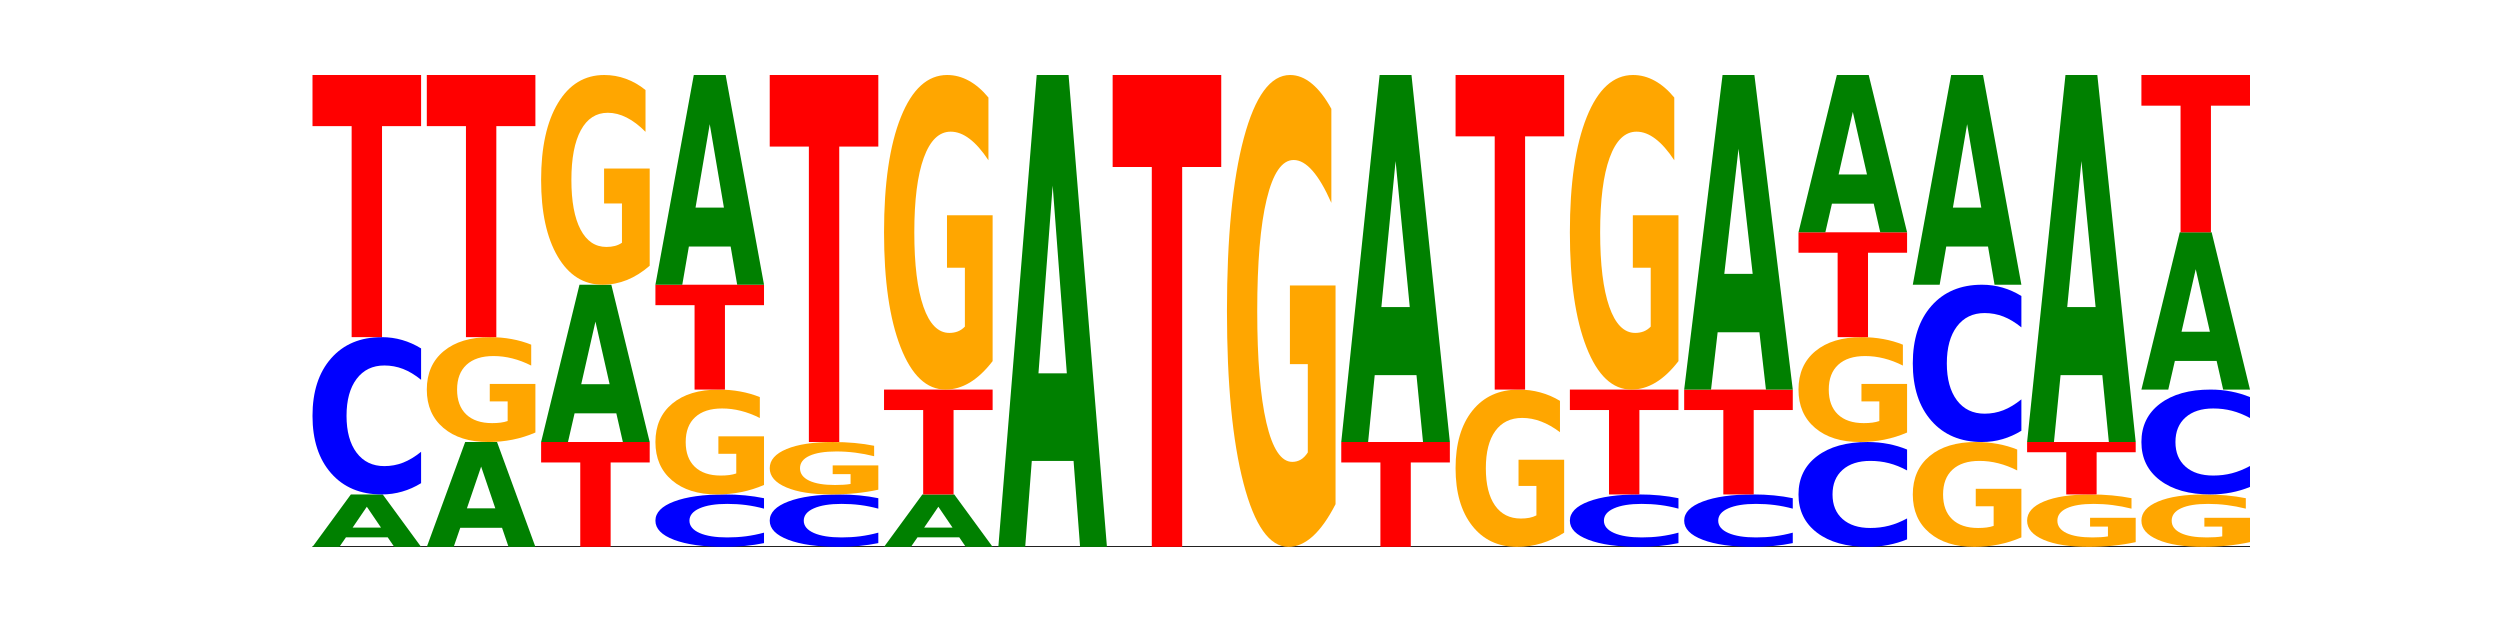 <?xml version="1.0" encoding="utf-8" standalone="no"?>
<!DOCTYPE svg PUBLIC "-//W3C//DTD SVG 1.1//EN"
  "http://www.w3.org/Graphics/SVG/1.1/DTD/svg11.dtd">
<!-- Created with matplotlib (https://matplotlib.org/) -->
<svg height="180pt" version="1.1" viewBox="0 0 720 180" width="720pt" xmlns="http://www.w3.org/2000/svg" xmlns:xlink="http://www.w3.org/1999/xlink">
 <defs>
  <style type="text/css">*{stroke-linecap:butt;stroke-linejoin:round;}</style>
 </defs>
 <g id="figure_1">
  <g id="patch_1">
   <path d="M 0 180 
L 720 180 
L 720 0 
L 0 0 
z
" style="fill:none;"/>
  </g>
  <g id="axes_1">
   <g id="line2d_1">
    <path clip-path="url(#p342b46e2b2)" d="M 90 157.5 
L 648 157.5 
" style="fill:none;stroke:#000000;stroke-linecap:square;stroke-width:0.5;"/>
   </g>
   <g id="patch_2">
    <path clip-path="url(#p342b46e2b2)" d="M 111.664 154.749 
L 99.636 154.749 
L 97.737 157.5 
L 90 157.5 
L 101.049 142.4 
L 110.225 142.4 
L 121.274 157.5 
L 113.544 157.5 
z
M 101.554 151.947 
L 109.726 151.947 
L 105.647 145.94 
z
" style="fill:#008000;"/>
   </g>
   <g id="patch_3">
    <path clip-path="url(#p342b46e2b2)" d="M 121.274 139.153 
Q 118.658 140.762 115.829 141.577 
Q 113.001 142.4 109.92 142.4 
Q 100.732 142.4 95.366 136.299 
Q 90 130.198 90 119.764 
Q 90 109.293 95.366 103.201 
Q 100.732 97.1 109.92 97.1 
Q 113.001 97.1 115.829 97.923 
Q 118.658 98.738 121.274 100.347 
L 121.274 109.377 
Q 118.635 107.244 116.074 106.252 
Q 113.513 105.26 110.684 105.26 
Q 105.61 105.26 102.702 109.124 
Q 99.802 112.98 99.802 119.764 
Q 99.802 126.52 102.702 130.385 
Q 105.61 134.24 110.684 134.24 
Q 113.513 134.24 116.074 133.248 
Q 118.635 132.247 121.274 130.114 
z
" style="fill:#0000ff;"/>
   </g>
   <g id="patch_4">
    <path clip-path="url(#p342b46e2b2)" d="M 90 21.6 
L 121.274 21.6 
L 121.274 36.325 
L 110.023 36.325 
L 110.023 97.1 
L 101.273 97.1 
L 101.273 36.325 
L 90 36.325 
z
" style="fill:#ff0000;"/>
   </g>
   <g id="patch_5">
    <path clip-path="url(#p342b46e2b2)" d="M 144.584 151.999 
L 132.557 151.999 
L 130.657 157.5 
L 122.92 157.5 
L 133.97 127.3 
L 143.145 127.3 
L 154.195 157.5 
L 146.464 157.5 
z
M 134.475 146.393 
L 142.647 146.393 
L 138.567 134.381 
z
" style="fill:#008000;"/>
   </g>
   <g id="patch_6">
    <path clip-path="url(#p342b46e2b2)" d="M 154.195 124.568 
Q 151.041 125.934 147.648 126.62 
Q 144.256 127.3 140.639 127.3 
Q 132.467 127.3 127.694 123.233 
Q 122.92 119.165 122.92 112.209 
Q 122.92 105.172 127.778 101.136 
Q 132.642 97.1 141.102 97.1 
Q 144.361 97.1 147.347 97.649 
Q 150.34 98.192 152.989 99.265 
L 152.989 105.285 
Q 150.256 103.906 147.55 103.226 
Q 144.845 102.54 142.125 102.54 
Q 137.093 102.54 134.366 105.048 
Q 131.64 107.549 131.64 112.209 
Q 131.64 116.826 134.268 119.346 
Q 136.896 121.86 141.733 121.86 
Q 143.05 121.86 144.179 121.717 
Q 145.307 121.567 146.204 121.255 
L 146.204 115.603 
L 141.053 115.603 
L 141.053 110.569 
L 154.195 110.569 
z
" style="fill:#ffa600;"/>
   </g>
   <g id="patch_7">
    <path clip-path="url(#p342b46e2b2)" d="M 122.92 21.6 
L 154.195 21.6 
L 154.195 36.325 
L 142.943 36.325 
L 142.943 97.1 
L 134.194 97.1 
L 134.194 36.325 
L 122.92 36.325 
z
" style="fill:#ff0000;"/>
   </g>
   <g id="patch_8">
    <path clip-path="url(#p342b46e2b2)" d="M 155.841 127.3 
L 187.115 127.3 
L 187.115 133.19 
L 175.864 133.19 
L 175.864 157.5 
L 167.114 157.5 
L 167.114 133.19 
L 155.841 133.19 
z
" style="fill:#ff0000;"/>
   </g>
   <g id="patch_9">
    <path clip-path="url(#p342b46e2b2)" d="M 177.504 119.048 
L 165.477 119.048 
L 163.578 127.3 
L 155.841 127.3 
L 166.89 82 
L 176.066 82 
L 187.115 127.3 
L 179.384 127.3 
z
M 167.395 110.64 
L 175.567 110.64 
L 171.487 92.621 
z
" style="fill:#008000;"/>
   </g>
   <g id="patch_10">
    <path clip-path="url(#p342b46e2b2)" d="M 187.115 76.535 
Q 183.961 79.268 180.569 80.64 
Q 177.176 82 173.56 82 
Q 165.387 82 160.614 73.865 
Q 155.841 65.73 155.841 51.819 
Q 155.841 37.745 160.698 29.672 
Q 165.562 21.6 174.022 21.6 
Q 177.281 21.6 180.267 22.698 
Q 183.26 23.783 185.909 25.929 
L 185.909 37.97 
Q 183.176 35.212 180.47 33.852 
Q 177.765 32.48 175.045 32.48 
Q 170.013 32.48 167.286 37.495 
Q 164.56 42.499 164.56 51.819 
Q 164.56 61.052 167.188 66.092 
Q 169.817 71.12 174.653 71.12 
Q 175.971 71.12 177.099 70.833 
Q 178.228 70.534 179.125 69.91 
L 179.125 58.606 
L 173.973 58.606 
L 173.973 48.537 
L 187.115 48.537 
z
" style="fill:#ffa600;"/>
   </g>
   <g id="patch_11">
    <path clip-path="url(#p342b46e2b2)" d="M 220.035 156.418 
Q 217.419 156.954 214.591 157.226 
Q 211.762 157.5 208.681 157.5 
Q 199.493 157.5 194.127 155.466 
Q 188.761 153.433 188.761 149.955 
Q 188.761 146.464 194.127 144.434 
Q 199.493 142.4 208.681 142.4 
Q 211.762 142.4 214.591 142.674 
Q 217.419 142.946 220.035 143.482 
L 220.035 146.492 
Q 217.396 145.781 214.835 145.451 
Q 212.274 145.12 209.445 145.12 
Q 204.371 145.12 201.463 146.408 
Q 198.563 147.693 198.563 149.955 
Q 198.563 152.207 201.463 153.495 
Q 204.371 154.78 209.445 154.78 
Q 212.274 154.78 214.835 154.449 
Q 217.396 154.116 220.035 153.405 
z
" style="fill:#0000ff;"/>
   </g>
   <g id="patch_12">
    <path clip-path="url(#p342b46e2b2)" d="M 220.035 139.668 
Q 216.881 141.034 213.489 141.72 
Q 210.097 142.4 206.48 142.4 
Q 198.307 142.4 193.534 138.333 
Q 188.761 134.265 188.761 127.309 
Q 188.761 120.272 193.618 116.236 
Q 198.483 112.2 206.943 112.2 
Q 210.202 112.2 213.188 112.749 
Q 216.18 113.292 218.83 114.365 
L 218.83 120.385 
Q 216.096 119.006 213.391 118.326 
Q 210.685 117.64 207.966 117.64 
Q 202.933 117.64 200.207 120.148 
Q 197.48 122.649 197.48 127.309 
Q 197.48 131.926 200.109 134.446 
Q 202.737 136.96 207.573 136.96 
Q 208.891 136.96 210.019 136.817 
Q 211.148 136.667 212.045 136.355 
L 212.045 130.703 
L 206.893 130.703 
L 206.893 125.669 
L 220.035 125.669 
z
" style="fill:#ffa600;"/>
   </g>
   <g id="patch_13">
    <path clip-path="url(#p342b46e2b2)" d="M 188.761 82 
L 220.035 82 
L 220.035 87.89 
L 208.784 87.89 
L 208.784 112.2 
L 200.034 112.2 
L 200.034 87.89 
L 188.761 87.89 
z
" style="fill:#ff0000;"/>
   </g>
   <g id="patch_14">
    <path clip-path="url(#p342b46e2b2)" d="M 210.425 70.997 
L 198.397 70.997 
L 196.498 82 
L 188.761 82 
L 199.81 21.6 
L 208.986 21.6 
L 220.035 82 
L 212.305 82 
z
M 200.315 59.787 
L 208.487 59.787 
L 204.408 35.762 
z
" style="fill:#008000;"/>
   </g>
   <g id="patch_15">
    <path clip-path="url(#p342b46e2b2)" d="M 252.956 156.418 
Q 250.34 156.954 247.511 157.226 
Q 244.682 157.5 241.601 157.5 
Q 232.414 157.5 227.047 155.466 
Q 221.681 153.433 221.681 149.955 
Q 221.681 146.464 227.047 144.434 
Q 232.414 142.4 241.601 142.4 
Q 244.682 142.4 247.511 142.674 
Q 250.34 142.946 252.956 143.482 
L 252.956 146.492 
Q 250.316 145.781 247.755 145.451 
Q 245.194 145.12 242.366 145.12 
Q 237.291 145.12 234.383 146.408 
Q 231.484 147.693 231.484 149.955 
Q 231.484 152.207 234.383 153.495 
Q 237.291 154.78 242.366 154.78 
Q 245.194 154.78 247.755 154.449 
Q 250.316 154.116 252.956 153.405 
z
" style="fill:#0000ff;"/>
   </g>
   <g id="patch_16">
    <path clip-path="url(#p342b46e2b2)" d="M 252.956 141.034 
Q 249.802 141.717 246.409 142.06 
Q 243.017 142.4 239.4 142.4 
Q 231.228 142.4 226.455 140.366 
Q 221.681 138.333 221.681 134.855 
Q 221.681 131.336 226.539 129.318 
Q 231.403 127.3 239.863 127.3 
Q 243.122 127.3 246.108 127.574 
Q 249.101 127.846 251.75 128.382 
L 251.75 131.392 
Q 249.017 130.703 246.311 130.363 
Q 243.606 130.02 240.886 130.02 
Q 235.854 130.02 233.127 131.274 
Q 230.401 132.525 230.401 134.855 
Q 230.401 137.163 233.029 138.423 
Q 235.657 139.68 240.494 139.68 
Q 241.811 139.68 242.94 139.608 
Q 244.068 139.533 244.965 139.378 
L 244.965 136.552 
L 239.814 136.552 
L 239.814 134.034 
L 252.956 134.034 
z
" style="fill:#ffa600;"/>
   </g>
   <g id="patch_17">
    <path clip-path="url(#p342b46e2b2)" d="M 221.681 21.6 
L 252.956 21.6 
L 252.956 42.214 
L 241.704 42.214 
L 241.704 127.3 
L 232.955 127.3 
L 232.955 42.214 
L 221.681 42.214 
z
" style="fill:#ff0000;"/>
   </g>
   <g id="patch_18">
    <path clip-path="url(#p342b46e2b2)" d="M 276.266 154.749 
L 264.238 154.749 
L 262.339 157.5 
L 254.602 157.5 
L 265.651 142.4 
L 274.827 142.4 
L 285.876 157.5 
L 278.145 157.5 
z
M 266.156 151.947 
L 274.328 151.947 
L 270.249 145.94 
z
" style="fill:#008000;"/>
   </g>
   <g id="patch_19">
    <path clip-path="url(#p342b46e2b2)" d="M 254.602 112.2 
L 285.876 112.2 
L 285.876 118.09 
L 274.625 118.09 
L 274.625 142.4 
L 265.875 142.4 
L 265.875 118.09 
L 254.602 118.09 
z
" style="fill:#ff0000;"/>
   </g>
   <g id="patch_20">
    <path clip-path="url(#p342b46e2b2)" d="M 285.876 104.003 
Q 282.722 108.101 279.33 110.16 
Q 275.937 112.2 272.321 112.2 
Q 264.148 112.2 259.375 99.998 
Q 254.602 87.795 254.602 66.928 
Q 254.602 45.817 259.459 33.709 
Q 264.323 21.6 272.783 21.6 
Q 276.042 21.6 279.028 23.247 
Q 282.021 24.875 284.671 28.094 
L 284.671 46.154 
Q 281.937 42.018 279.232 39.978 
Q 276.526 37.92 273.807 37.92 
Q 268.774 37.92 266.048 45.443 
Q 263.321 52.948 263.321 66.928 
Q 263.321 80.777 265.949 88.338 
Q 268.578 95.88 273.414 95.88 
Q 274.732 95.88 275.86 95.45 
Q 276.989 95.001 277.886 94.065 
L 277.886 77.109 
L 272.734 77.109 
L 272.734 62.006 
L 285.876 62.006 
z
" style="fill:#ffa600;"/>
   </g>
   <g id="patch_21">
    <path clip-path="url(#p342b46e2b2)" d="M 309.186 132.743 
L 297.158 132.743 
L 295.259 157.5 
L 287.522 157.5 
L 298.571 21.6 
L 307.747 21.6 
L 318.796 157.5 
L 311.066 157.5 
z
M 299.077 107.52 
L 307.248 107.52 
L 303.169 53.463 
z
" style="fill:#008000;"/>
   </g>
   <g id="patch_22">
    <path clip-path="url(#p342b46e2b2)" d="M 320.442 21.6 
L 351.717 21.6 
L 351.717 48.104 
L 340.465 48.104 
L 340.465 157.5 
L 331.716 157.5 
L 331.716 48.104 
L 320.442 48.104 
z
" style="fill:#ff0000;"/>
   </g>
   <g id="patch_23">
    <path clip-path="url(#p342b46e2b2)" d="M 384.637 145.204 
Q 381.483 151.352 378.091 154.44 
Q 374.698 157.5 371.082 157.5 
Q 362.909 157.5 358.136 139.197 
Q 353.363 120.893 353.363 89.592 
Q 353.363 57.926 358.22 39.763 
Q 363.084 21.6 371.544 21.6 
Q 374.803 21.6 377.789 24.07 
Q 380.782 26.513 383.432 31.341 
L 383.432 58.431 
Q 380.698 52.227 377.993 49.167 
Q 375.287 46.079 372.568 46.079 
Q 367.535 46.079 364.809 57.365 
Q 362.082 68.622 362.082 89.592 
Q 362.082 110.366 364.71 121.707 
Q 367.339 133.021 372.175 133.021 
Q 373.493 133.021 374.621 132.375 
Q 375.75 131.701 376.647 130.298 
L 376.647 104.864 
L 371.495 104.864 
L 371.495 82.209 
L 384.637 82.209 
z
" style="fill:#ffa600;"/>
   </g>
   <g id="patch_24">
    <path clip-path="url(#p342b46e2b2)" d="M 386.283 127.3 
L 417.558 127.3 
L 417.558 133.19 
L 406.306 133.19 
L 406.306 157.5 
L 397.556 157.5 
L 397.556 133.19 
L 386.283 133.19 
z
" style="fill:#ff0000;"/>
   </g>
   <g id="patch_25">
    <path clip-path="url(#p342b46e2b2)" d="M 407.947 108.045 
L 395.919 108.045 
L 394.02 127.3 
L 386.283 127.3 
L 397.332 21.6 
L 406.508 21.6 
L 417.558 127.3 
L 409.827 127.3 
z
M 397.838 88.427 
L 406.009 88.427 
L 401.93 46.383 
z
" style="fill:#008000;"/>
   </g>
   <g id="patch_26">
    <path clip-path="url(#p342b46e2b2)" d="M 450.478 153.401 
Q 447.324 155.451 443.931 156.48 
Q 440.539 157.5 436.922 157.5 
Q 428.75 157.5 423.977 151.399 
Q 419.204 145.298 419.204 134.864 
Q 419.204 124.309 424.061 118.254 
Q 428.925 112.2 437.385 112.2 
Q 440.644 112.2 443.63 113.023 
Q 446.623 113.838 449.272 115.447 
L 449.272 124.477 
Q 446.539 122.409 443.833 121.389 
Q 441.128 120.36 438.408 120.36 
Q 433.376 120.36 430.649 124.122 
Q 427.923 127.874 427.923 134.864 
Q 427.923 141.789 430.551 145.569 
Q 433.18 149.34 438.016 149.34 
Q 439.334 149.34 440.462 149.125 
Q 441.59 148.9 442.488 148.433 
L 442.488 139.955 
L 437.336 139.955 
L 437.336 132.403 
L 450.478 132.403 
z
" style="fill:#ffa600;"/>
   </g>
   <g id="patch_27">
    <path clip-path="url(#p342b46e2b2)" d="M 419.204 21.6 
L 450.478 21.6 
L 450.478 39.27 
L 439.226 39.27 
L 439.226 112.2 
L 430.477 112.2 
L 430.477 39.27 
L 419.204 39.27 
z
" style="fill:#ff0000;"/>
   </g>
   <g id="patch_28">
    <path clip-path="url(#p342b46e2b2)" d="M 483.398 156.418 
Q 480.782 156.954 477.953 157.226 
Q 475.125 157.5 472.044 157.5 
Q 462.856 157.5 457.49 155.466 
Q 452.124 153.433 452.124 149.955 
Q 452.124 146.464 457.49 144.434 
Q 462.856 142.4 472.044 142.4 
Q 475.125 142.4 477.953 142.674 
Q 480.782 142.946 483.398 143.482 
L 483.398 146.492 
Q 480.759 145.781 478.198 145.451 
Q 475.637 145.12 472.808 145.12 
Q 467.733 145.12 464.826 146.408 
Q 461.926 147.693 461.926 149.955 
Q 461.926 152.207 464.826 153.495 
Q 467.733 154.78 472.808 154.78 
Q 475.637 154.78 478.198 154.449 
Q 480.759 154.116 483.398 153.405 
z
" style="fill:#0000ff;"/>
   </g>
   <g id="patch_29">
    <path clip-path="url(#p342b46e2b2)" d="M 452.124 112.2 
L 483.398 112.2 
L 483.398 118.09 
L 472.147 118.09 
L 472.147 142.4 
L 463.397 142.4 
L 463.397 118.09 
L 452.124 118.09 
z
" style="fill:#ff0000;"/>
   </g>
   <g id="patch_30">
    <path clip-path="url(#p342b46e2b2)" d="M 483.398 104.003 
Q 480.244 108.101 476.852 110.16 
Q 473.459 112.2 469.843 112.2 
Q 461.67 112.2 456.897 99.998 
Q 452.124 87.795 452.124 66.928 
Q 452.124 45.817 456.981 33.709 
Q 461.845 21.6 470.305 21.6 
Q 473.565 21.6 476.55 23.247 
Q 479.543 24.875 482.193 28.094 
L 482.193 46.154 
Q 479.459 42.018 476.754 39.978 
Q 474.048 37.92 471.329 37.92 
Q 466.296 37.92 463.57 45.443 
Q 460.843 52.948 460.843 66.928 
Q 460.843 80.777 463.472 88.338 
Q 466.1 95.88 470.936 95.88 
Q 472.254 95.88 473.382 95.45 
Q 474.511 95.001 475.408 94.065 
L 475.408 77.109 
L 470.256 77.109 
L 470.256 62.006 
L 483.398 62.006 
z
" style="fill:#ffa600;"/>
   </g>
   <g id="patch_31">
    <path clip-path="url(#p342b46e2b2)" d="M 516.319 156.418 
Q 513.703 156.954 510.874 157.226 
Q 508.045 157.5 504.964 157.5 
Q 495.776 157.5 490.41 155.466 
Q 485.044 153.433 485.044 149.955 
Q 485.044 146.464 490.41 144.434 
Q 495.776 142.4 504.964 142.4 
Q 508.045 142.4 510.874 142.674 
Q 513.703 142.946 516.319 143.482 
L 516.319 146.492 
Q 513.679 145.781 511.118 145.451 
Q 508.557 145.12 505.728 145.12 
Q 500.654 145.12 497.746 146.408 
Q 494.847 147.693 494.847 149.955 
Q 494.847 152.207 497.746 153.495 
Q 500.654 154.78 505.728 154.78 
Q 508.557 154.78 511.118 154.449 
Q 513.679 154.116 516.319 153.405 
z
" style="fill:#0000ff;"/>
   </g>
   <g id="patch_32">
    <path clip-path="url(#p342b46e2b2)" d="M 485.044 112.2 
L 516.319 112.2 
L 516.319 118.09 
L 505.067 118.09 
L 505.067 142.4 
L 496.318 142.4 
L 496.318 118.09 
L 485.044 118.09 
z
" style="fill:#ff0000;"/>
   </g>
   <g id="patch_33">
    <path clip-path="url(#p342b46e2b2)" d="M 506.708 95.695 
L 494.68 95.695 
L 492.781 112.2 
L 485.044 112.2 
L 496.094 21.6 
L 505.269 21.6 
L 516.319 112.2 
L 508.588 112.2 
z
M 496.599 78.88 
L 504.771 78.88 
L 500.691 42.842 
z
" style="fill:#008000;"/>
   </g>
   <g id="patch_34">
    <path clip-path="url(#p342b46e2b2)" d="M 549.239 155.335 
Q 546.623 156.408 543.794 156.951 
Q 540.965 157.5 537.884 157.5 
Q 528.697 157.5 523.331 153.433 
Q 517.965 149.365 517.965 142.409 
Q 517.965 135.429 523.331 131.367 
Q 528.697 127.3 537.884 127.3 
Q 540.965 127.3 543.794 127.849 
Q 546.623 128.392 549.239 129.465 
L 549.239 135.485 
Q 546.599 134.062 544.038 133.401 
Q 541.477 132.74 538.649 132.74 
Q 533.574 132.74 530.667 135.316 
Q 527.767 137.887 527.767 142.409 
Q 527.767 146.913 530.667 149.49 
Q 533.574 152.06 538.649 152.06 
Q 541.477 152.06 544.038 151.399 
Q 546.599 150.731 549.239 149.309 
z
" style="fill:#0000ff;"/>
   </g>
   <g id="patch_35">
    <path clip-path="url(#p342b46e2b2)" d="M 549.239 124.568 
Q 546.085 125.934 542.692 126.62 
Q 539.3 127.3 535.683 127.3 
Q 527.511 127.3 522.738 123.233 
Q 517.965 119.165 517.965 112.209 
Q 517.965 105.172 522.822 101.136 
Q 527.686 97.1 536.146 97.1 
Q 539.405 97.1 542.391 97.649 
Q 545.384 98.192 548.033 99.265 
L 548.033 105.285 
Q 545.3 103.906 542.594 103.226 
Q 539.889 102.54 537.169 102.54 
Q 532.137 102.54 529.41 105.048 
Q 526.684 107.549 526.684 112.209 
Q 526.684 116.826 529.312 119.346 
Q 531.941 121.86 536.777 121.86 
Q 538.095 121.86 539.223 121.717 
Q 540.351 121.567 541.249 121.255 
L 541.249 115.603 
L 536.097 115.603 
L 536.097 110.569 
L 549.239 110.569 
z
" style="fill:#ffa600;"/>
   </g>
   <g id="patch_36">
    <path clip-path="url(#p342b46e2b2)" d="M 517.965 66.9 
L 549.239 66.9 
L 549.239 72.79 
L 537.987 72.79 
L 537.987 97.1 
L 529.238 97.1 
L 529.238 72.79 
L 517.965 72.79 
z
" style="fill:#ff0000;"/>
   </g>
   <g id="patch_37">
    <path clip-path="url(#p342b46e2b2)" d="M 539.628 58.648 
L 527.601 58.648 
L 525.702 66.9 
L 517.965 66.9 
L 529.014 21.6 
L 538.19 21.6 
L 549.239 66.9 
L 541.508 66.9 
z
M 529.519 50.24 
L 537.691 50.24 
L 533.611 32.221 
z
" style="fill:#008000;"/>
   </g>
   <g id="patch_38">
    <path clip-path="url(#p342b46e2b2)" d="M 582.159 154.768 
Q 579.005 156.134 575.613 156.82 
Q 572.22 157.5 568.604 157.5 
Q 560.431 157.5 555.658 153.433 
Q 550.885 149.365 550.885 142.409 
Q 550.885 135.372 555.742 131.336 
Q 560.606 127.3 569.066 127.3 
Q 572.326 127.3 575.311 127.849 
Q 578.304 128.392 580.954 129.465 
L 580.954 135.485 
Q 578.22 134.106 575.515 133.426 
Q 572.809 132.74 570.09 132.74 
Q 565.057 132.74 562.331 135.248 
Q 559.604 137.749 559.604 142.409 
Q 559.604 147.026 562.233 149.546 
Q 564.861 152.06 569.697 152.06 
Q 571.015 152.06 572.143 151.917 
Q 573.272 151.767 574.169 151.455 
L 574.169 145.803 
L 569.017 145.803 
L 569.017 140.769 
L 582.159 140.769 
z
" style="fill:#ffa600;"/>
   </g>
   <g id="patch_39">
    <path clip-path="url(#p342b46e2b2)" d="M 582.159 124.053 
Q 579.543 125.662 576.714 126.477 
Q 573.886 127.3 570.805 127.3 
Q 561.617 127.3 556.251 121.199 
Q 550.885 115.098 550.885 104.664 
Q 550.885 94.193 556.251 88.101 
Q 561.617 82 570.805 82 
Q 573.886 82 576.714 82.823 
Q 579.543 83.638 582.159 85.247 
L 582.159 94.277 
Q 579.52 92.144 576.959 91.152 
Q 574.398 90.16 571.569 90.16 
Q 566.495 90.16 563.587 94.024 
Q 560.687 97.88 560.687 104.664 
Q 560.687 111.42 563.587 115.285 
Q 566.495 119.14 571.569 119.14 
Q 574.398 119.14 576.959 118.148 
Q 579.52 117.147 582.159 115.014 
z
" style="fill:#0000ff;"/>
   </g>
   <g id="patch_40">
    <path clip-path="url(#p342b46e2b2)" d="M 572.549 70.997 
L 560.521 70.997 
L 558.622 82 
L 550.885 82 
L 561.934 21.6 
L 571.11 21.6 
L 582.159 82 
L 574.429 82 
z
M 562.439 59.787 
L 570.611 59.787 
L 566.532 35.762 
z
" style="fill:#008000;"/>
   </g>
   <g id="patch_41">
    <path clip-path="url(#p342b46e2b2)" d="M 615.08 156.134 
Q 611.926 156.817 608.533 157.16 
Q 605.141 157.5 601.524 157.5 
Q 593.352 157.5 588.578 155.466 
Q 583.805 153.433 583.805 149.955 
Q 583.805 146.436 588.663 144.418 
Q 593.527 142.4 601.987 142.4 
Q 605.246 142.4 608.232 142.674 
Q 611.225 142.946 613.874 143.482 
L 613.874 146.492 
Q 611.141 145.803 608.435 145.463 
Q 605.73 145.12 603.01 145.12 
Q 597.978 145.12 595.251 146.374 
Q 592.525 147.625 592.525 149.955 
Q 592.525 152.263 595.153 153.523 
Q 597.781 154.78 602.618 154.78 
Q 603.935 154.78 605.064 154.708 
Q 606.192 154.633 607.089 154.478 
L 607.089 151.652 
L 601.938 151.652 
L 601.938 149.134 
L 615.08 149.134 
z
" style="fill:#ffa600;"/>
   </g>
   <g id="patch_42">
    <path clip-path="url(#p342b46e2b2)" d="M 583.805 127.3 
L 615.08 127.3 
L 615.08 130.245 
L 603.828 130.245 
L 603.828 142.4 
L 595.079 142.4 
L 595.079 130.245 
L 583.805 130.245 
z
" style="fill:#ff0000;"/>
   </g>
   <g id="patch_43">
    <path clip-path="url(#p342b46e2b2)" d="M 605.469 108.045 
L 593.441 108.045 
L 591.542 127.3 
L 583.805 127.3 
L 594.855 21.6 
L 604.03 21.6 
L 615.08 127.3 
L 607.349 127.3 
z
M 595.36 88.427 
L 603.532 88.427 
L 599.452 46.383 
z
" style="fill:#008000;"/>
   </g>
   <g id="patch_44">
    <path clip-path="url(#p342b46e2b2)" d="M 648 156.134 
Q 644.846 156.817 641.454 157.16 
Q 638.061 157.5 634.445 157.5 
Q 626.272 157.5 621.499 155.466 
Q 616.726 153.433 616.726 149.955 
Q 616.726 146.436 621.583 144.418 
Q 626.447 142.4 634.907 142.4 
Q 638.166 142.4 641.152 142.674 
Q 644.145 142.946 646.794 143.482 
L 646.794 146.492 
Q 644.061 145.803 641.355 145.463 
Q 638.65 145.12 635.93 145.12 
Q 630.898 145.12 628.171 146.374 
Q 625.445 147.625 625.445 149.955 
Q 625.445 152.263 628.073 153.523 
Q 630.702 154.78 635.538 154.78 
Q 636.856 154.78 637.984 154.708 
Q 639.113 154.633 640.01 154.478 
L 640.01 151.652 
L 634.858 151.652 
L 634.858 149.134 
L 648 149.134 
z
" style="fill:#ffa600;"/>
   </g>
   <g id="patch_45">
    <path clip-path="url(#p342b46e2b2)" d="M 648 140.235 
Q 645.384 141.308 642.555 141.851 
Q 639.726 142.4 636.645 142.4 
Q 627.458 142.4 622.092 138.333 
Q 616.726 134.265 616.726 127.309 
Q 616.726 120.329 622.092 116.267 
Q 627.458 112.2 636.645 112.2 
Q 639.726 112.2 642.555 112.749 
Q 645.384 113.292 648 114.365 
L 648 120.385 
Q 645.36 118.962 642.799 118.301 
Q 640.239 117.64 637.41 117.64 
Q 632.335 117.64 629.428 120.216 
Q 626.528 122.787 626.528 127.309 
Q 626.528 131.813 629.428 134.39 
Q 632.335 136.96 637.41 136.96 
Q 640.239 136.96 642.799 136.299 
Q 645.36 135.631 648 134.209 
z
" style="fill:#0000ff;"/>
   </g>
   <g id="patch_46">
    <path clip-path="url(#p342b46e2b2)" d="M 638.389 103.948 
L 626.362 103.948 
L 624.463 112.2 
L 616.726 112.2 
L 627.775 66.9 
L 636.951 66.9 
L 648 112.2 
L 640.269 112.2 
z
M 628.28 95.54 
L 636.452 95.54 
L 632.372 77.521 
z
" style="fill:#008000;"/>
   </g>
   <g id="patch_47">
    <path clip-path="url(#p342b46e2b2)" d="M 616.726 21.6 
L 648 21.6 
L 648 30.435 
L 636.749 30.435 
L 636.749 66.9 
L 627.999 66.9 
L 627.999 30.435 
L 616.726 30.435 
z
" style="fill:#ff0000;"/>
   </g>
  </g>
 </g>
 <defs>
  <clipPath id="p342b46e2b2">
   <rect height="135.9" width="558" x="90" y="21.6"/>
  </clipPath>
 </defs>
</svg>
